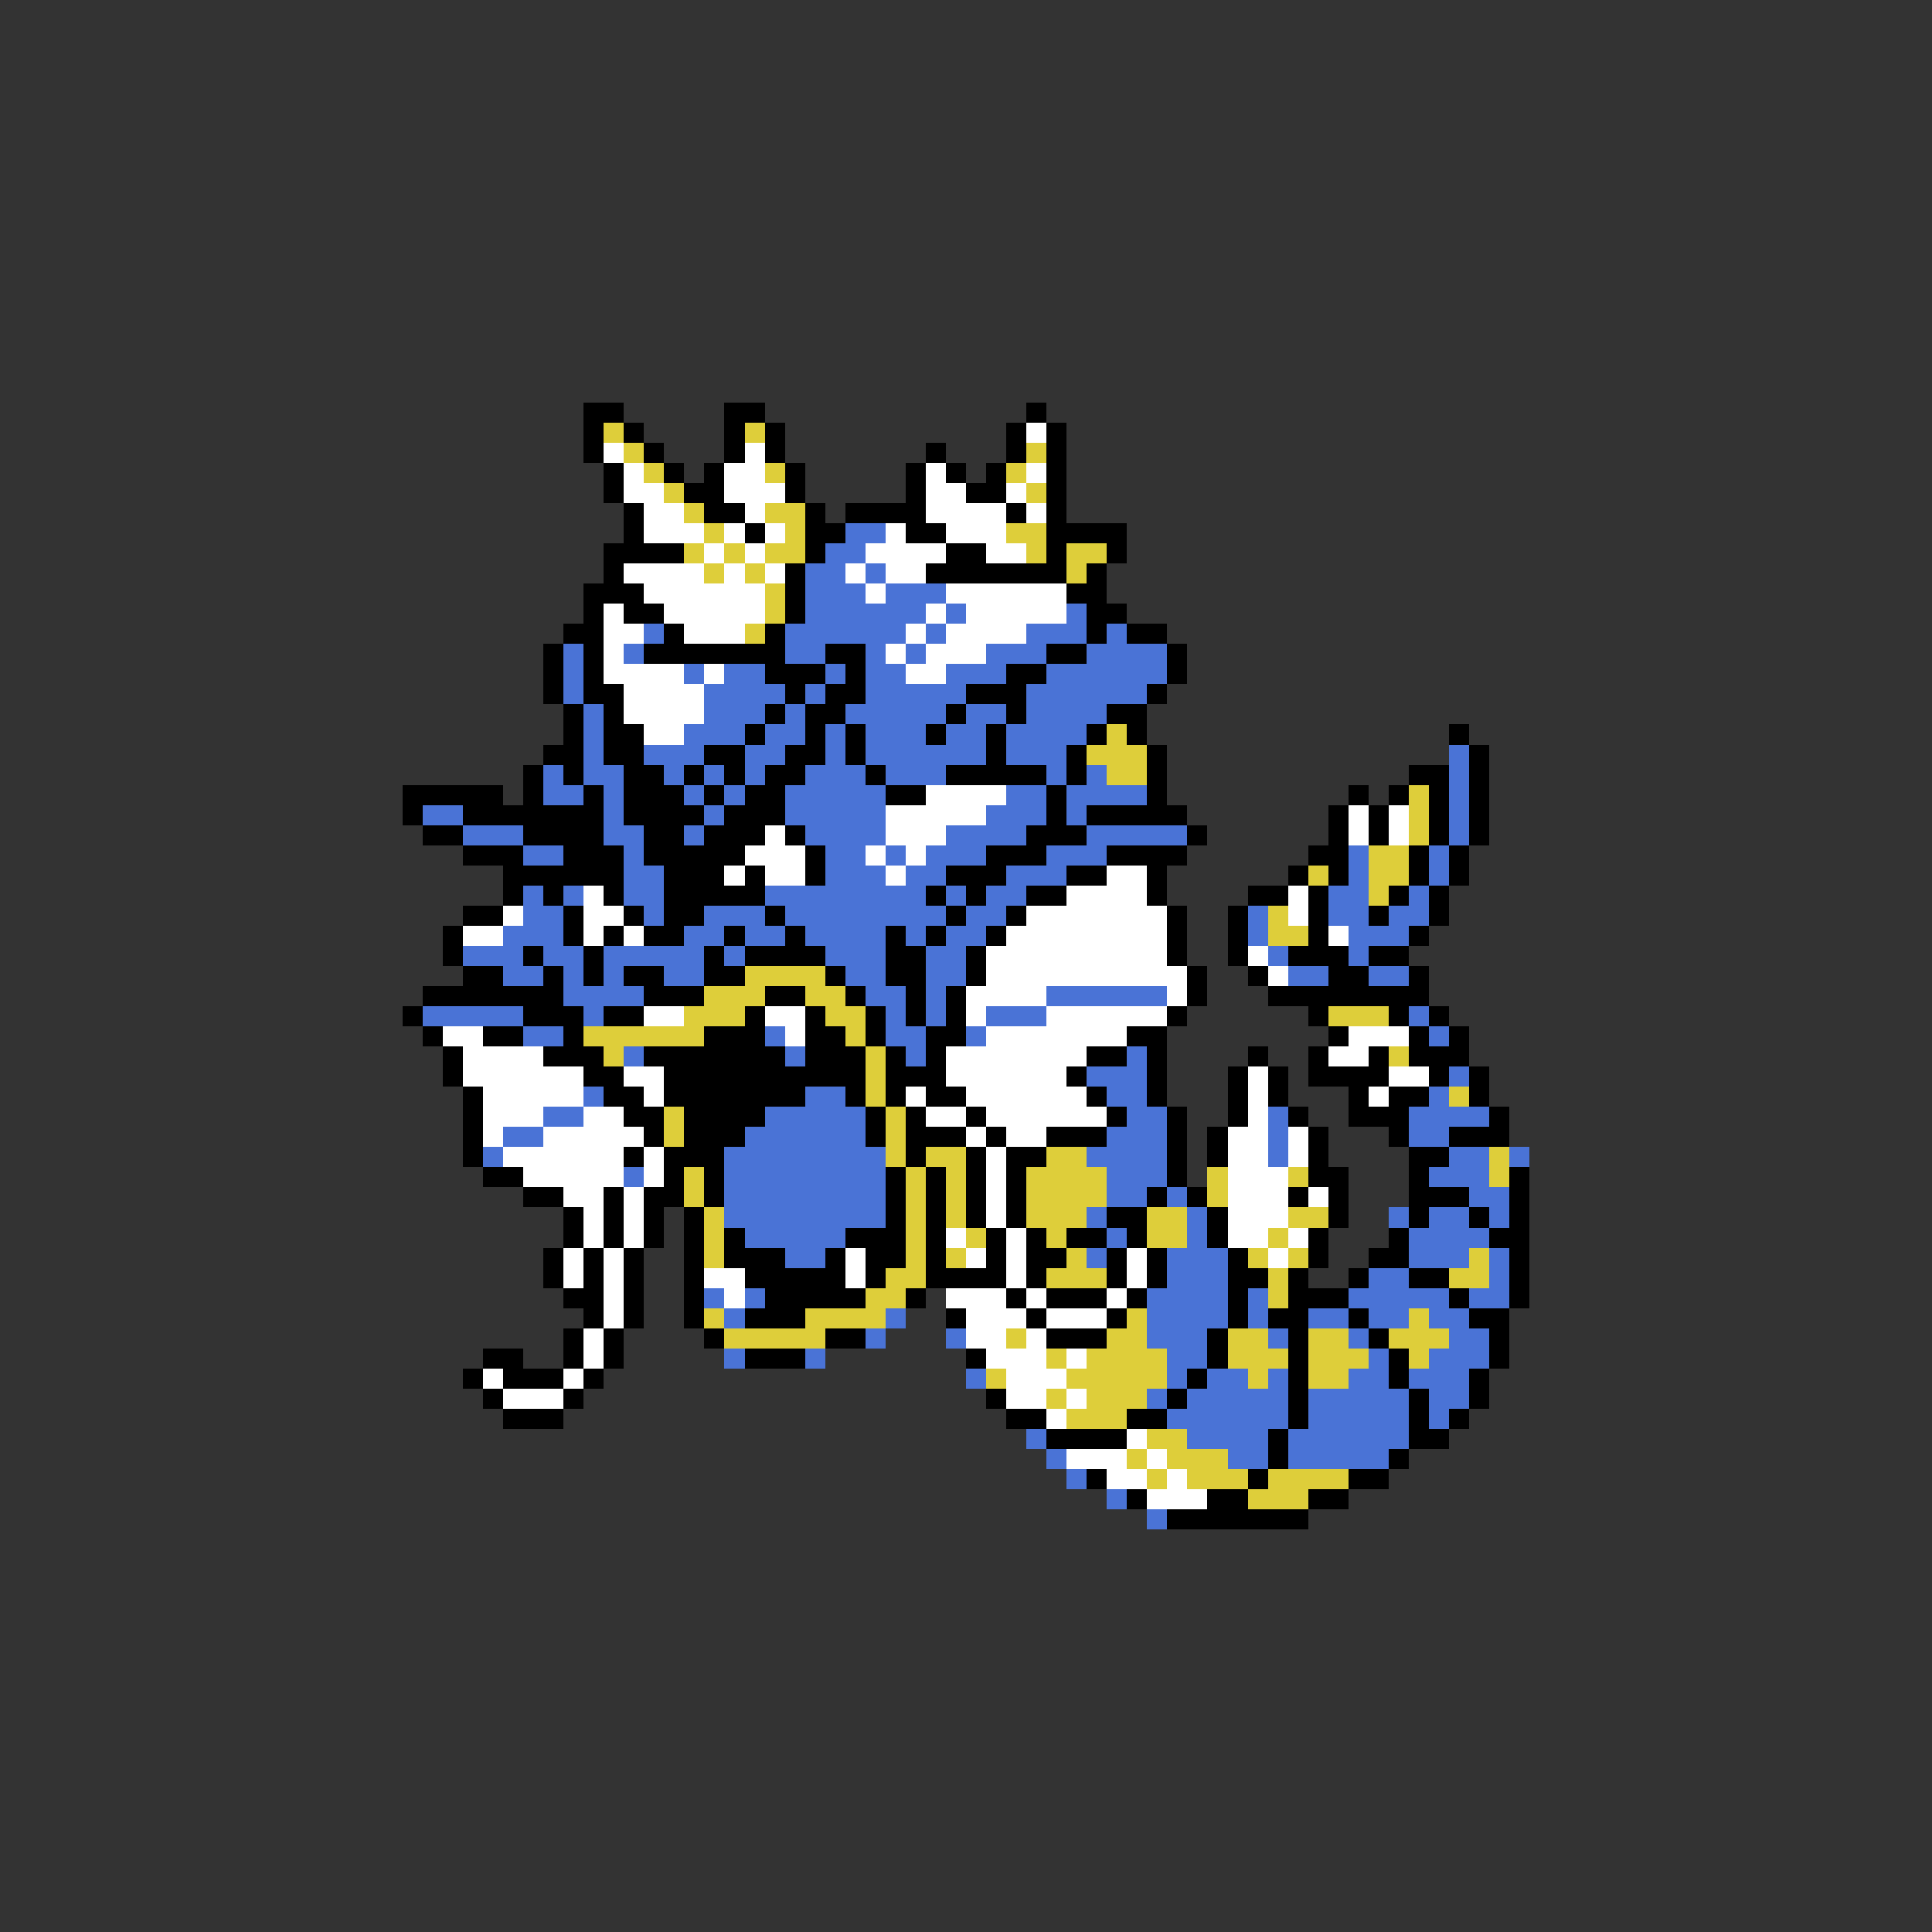 <svg xmlns="http://www.w3.org/2000/svg" viewBox="0 -0.5 96 96" shape-rendering="crispEdges">
<rect x="0" y="-0.5" width="96" height="96" fill="#333333" stroke="none"/>
<path stroke="#000000" d="M29 20h2M36 20h2M51 20h1M29 21h1M31 21h1M36 21h1M38 21h1M50 21h1M52 21h1M29 22h1M32 22h1M36 22h1M38 22h1M46 22h1M50 22h1M52 22h1M30 23h1M33 23h1M35 23h1M39 23h1M45 23h1M47 23h1M49 23h1M52 23h1M30 24h1M34 24h2M39 24h1M45 24h1M48 24h2M52 24h1M31 25h1M35 25h2M40 25h1M42 25h4M50 25h1M52 25h1M31 26h1M37 26h1M40 26h2M45 26h2M52 26h4M30 27h4M40 27h1M47 27h2M52 27h1M55 27h1M30 28h1M39 28h1M46 28h7M54 28h1M29 29h3M39 29h1M53 29h2M29 30h1M31 30h2M39 30h1M54 30h2M28 31h2M33 31h1M38 31h1M54 31h1M56 31h2M27 32h1M29 32h1M32 32h7M41 32h2M52 32h2M58 32h1M27 33h1M29 33h1M38 33h3M42 33h1M50 33h2M58 33h1M27 34h1M29 34h2M39 34h1M41 34h2M48 34h3M57 34h1M28 35h1M30 35h1M38 35h1M40 35h2M47 35h1M50 35h1M55 35h2M28 36h1M30 36h2M37 36h1M40 36h1M42 36h1M46 36h1M49 36h1M54 36h1M56 36h1M72 36h1M27 37h2M30 37h2M35 37h2M39 37h2M42 37h1M49 37h1M53 37h1M57 37h1M73 37h1M26 38h1M28 38h1M31 38h2M34 38h1M36 38h1M38 38h2M43 38h1M47 38h5M53 38h1M57 38h1M70 38h2M73 38h1M20 39h5M26 39h1M29 39h1M31 39h3M35 39h1M37 39h2M44 39h2M52 39h1M57 39h1M67 39h1M69 39h1M71 39h1M73 39h1M20 40h1M23 40h7M31 40h4M36 40h3M52 40h1M54 40h5M66 40h1M68 40h1M71 40h1M73 40h1M21 41h2M26 41h4M32 41h2M35 41h3M39 41h1M51 41h3M59 41h1M66 41h1M68 41h1M71 41h1M73 41h1M23 42h3M28 42h3M32 42h5M40 42h1M49 42h3M55 42h4M65 42h2M70 42h1M72 42h1M25 43h6M33 43h3M37 43h1M40 43h1M47 43h3M53 43h2M57 43h1M64 43h1M66 43h1M70 43h1M72 43h1M25 44h1M27 44h1M30 44h1M33 44h5M46 44h1M48 44h1M51 44h2M57 44h1M62 44h2M65 44h1M69 44h1M71 44h1M23 45h2M28 45h1M31 45h1M33 45h2M38 45h1M47 45h1M50 45h1M58 45h1M61 45h1M65 45h1M68 45h1M71 45h1M22 46h1M28 46h1M30 46h1M32 46h2M36 46h1M39 46h1M44 46h1M46 46h1M49 46h1M58 46h1M61 46h1M65 46h1M70 46h1M22 47h1M26 47h1M29 47h1M35 47h1M37 47h4M44 47h2M48 47h1M58 47h1M61 47h1M64 47h3M68 47h2M23 48h2M27 48h1M29 48h1M31 48h2M35 48h2M41 48h1M44 48h2M48 48h1M59 48h1M62 48h1M66 48h2M70 48h1M21 49h7M32 49h3M38 49h2M42 49h1M45 49h1M47 49h1M59 49h1M63 49h8M20 50h1M26 50h3M30 50h2M37 50h1M40 50h1M43 50h1M45 50h1M47 50h1M58 50h1M65 50h1M69 50h1M71 50h1M21 51h1M24 51h2M28 51h1M35 51h3M40 51h2M43 51h1M46 51h2M56 51h2M66 51h1M70 51h1M72 51h1M22 52h1M27 52h3M32 52h7M40 52h3M44 52h1M46 52h1M54 52h2M57 52h1M62 52h1M65 52h1M68 52h1M70 52h3M22 53h1M29 53h2M33 53h10M44 53h3M53 53h1M57 53h1M61 53h1M63 53h1M65 53h4M71 53h1M73 53h1M23 54h1M30 54h2M33 54h7M42 54h1M44 54h1M46 54h2M54 54h1M57 54h1M61 54h1M63 54h1M67 54h1M69 54h2M73 54h1M23 55h1M31 55h2M34 55h4M43 55h1M45 55h1M48 55h1M55 55h1M58 55h1M61 55h1M64 55h1M67 55h3M74 55h1M23 56h1M32 56h1M34 56h3M43 56h1M45 56h3M49 56h1M52 56h3M58 56h1M60 56h1M65 56h1M69 56h1M72 56h3M23 57h1M31 57h1M33 57h3M45 57h1M48 57h1M50 57h2M58 57h1M60 57h1M65 57h1M70 57h2M24 58h2M33 58h1M35 58h1M44 58h1M46 58h1M48 58h1M50 58h1M58 58h1M65 58h2M70 58h1M75 58h1M26 59h2M30 59h1M32 59h2M35 59h1M44 59h1M46 59h1M48 59h1M50 59h1M57 59h1M59 59h1M64 59h1M66 59h1M70 59h3M75 59h1M28 60h1M30 60h1M32 60h1M34 60h1M44 60h1M46 60h1M48 60h1M50 60h1M55 60h2M60 60h1M66 60h1M70 60h1M73 60h1M75 60h1M28 61h1M30 61h1M32 61h1M34 61h1M36 61h1M42 61h3M46 61h1M49 61h1M51 61h1M53 61h2M56 61h1M60 61h1M65 61h1M69 61h1M74 61h2M27 62h1M29 62h1M31 62h1M34 62h1M36 62h3M41 62h1M43 62h2M46 62h1M49 62h1M51 62h2M55 62h1M57 62h1M61 62h1M65 62h1M68 62h2M75 62h1M27 63h1M29 63h1M31 63h1M34 63h1M37 63h5M43 63h1M46 63h4M51 63h1M55 63h1M57 63h1M61 63h2M64 63h1M67 63h1M70 63h2M75 63h1M28 64h2M31 64h1M34 64h1M38 64h5M45 64h1M50 64h1M52 64h3M56 64h1M61 64h1M64 64h3M72 64h1M75 64h1M29 65h1M31 65h1M34 65h1M37 65h3M47 65h1M51 65h1M55 65h1M61 65h1M63 65h2M67 65h1M73 65h2M28 66h1M30 66h1M35 66h1M41 66h2M52 66h3M60 66h1M64 66h1M68 66h1M74 66h1M24 67h2M28 67h1M30 67h1M37 67h3M48 67h1M60 67h1M64 67h1M69 67h1M74 67h1M23 68h1M25 68h3M29 68h1M59 68h1M64 68h1M69 68h1M73 68h1M24 69h1M28 69h1M49 69h1M58 69h1M64 69h1M70 69h1M73 69h1M25 70h3M50 70h2M56 70h2M64 70h1M70 70h1M72 70h1M52 71h4M63 71h1M70 71h2M63 72h1M69 72h1M54 73h1M62 73h1M67 73h2M56 74h1M60 74h2M65 74h2M58 75h7" />
<path stroke="#dece3a" d="M30 21h1M37 21h1M31 22h1M51 22h1M32 23h1M38 23h1M50 23h1M33 24h1M51 24h1M34 25h1M38 25h2M35 26h1M39 26h1M50 26h2M34 27h1M36 27h1M38 27h2M51 27h1M53 27h2M35 28h1M37 28h1M53 28h1M38 29h1M38 30h1M37 31h1M55 36h1M54 37h3M55 38h2M70 39h1M70 40h1M70 41h1M68 42h2M65 43h1M68 43h2M68 44h1M63 45h1M63 46h2M37 48h4M35 49h3M40 49h2M34 50h3M41 50h2M66 50h3M29 51h6M42 51h1M30 52h1M43 52h1M69 52h1M43 53h1M43 54h1M72 54h1M33 55h1M44 55h1M33 56h1M44 56h1M44 57h1M46 57h2M52 57h2M74 57h1M34 58h1M45 58h1M47 58h1M51 58h4M60 58h1M64 58h1M74 58h1M34 59h1M45 59h1M47 59h1M51 59h4M60 59h1M35 60h1M45 60h1M47 60h1M51 60h3M57 60h2M64 60h2M35 61h1M45 61h1M48 61h1M52 61h1M57 61h2M63 61h1M35 62h1M45 62h1M47 62h1M53 62h1M62 62h1M64 62h1M73 62h1M44 63h2M52 63h3M63 63h1M72 63h2M43 64h2M63 64h1M35 65h1M40 65h4M56 65h1M70 65h1M36 66h5M50 66h1M55 66h2M61 66h2M65 66h2M69 66h3M52 67h1M54 67h4M61 67h3M65 67h3M70 67h1M49 68h1M53 68h5M62 68h1M65 68h2M52 69h1M54 69h3M53 70h3M57 71h2M56 72h1M58 72h3M57 73h1M59 73h3M63 73h4M62 74h3" />
<path stroke="#ffffff" d="M51 21h1M30 22h1M37 22h1M31 23h1M36 23h2M46 23h1M51 23h1M31 24h2M36 24h3M46 24h2M50 24h1M32 25h2M37 25h1M46 25h4M51 25h1M32 26h3M36 26h1M38 26h1M44 26h1M47 26h3M35 27h1M37 27h1M43 27h4M49 27h2M31 28h4M36 28h1M38 28h1M42 28h1M44 28h2M32 29h6M43 29h1M47 29h6M30 30h1M33 30h5M46 30h1M48 30h5M30 31h2M34 31h3M45 31h1M47 31h4M30 32h1M44 32h1M46 32h3M30 33h4M35 33h1M45 33h2M31 34h4M31 35h4M32 36h2M46 39h4M44 40h5M67 40h1M69 40h1M38 41h1M44 41h3M67 41h1M69 41h1M37 42h3M43 42h1M45 42h1M36 43h1M38 43h2M44 43h1M55 43h2M29 44h1M53 44h4M64 44h1M25 45h1M29 45h2M51 45h7M64 45h1M23 46h2M29 46h1M31 46h1M50 46h8M66 46h1M49 47h9M62 47h1M49 48h10M63 48h1M48 49h4M58 49h1M32 50h2M38 50h2M48 50h1M52 50h6M22 51h2M39 51h1M49 51h7M67 51h3M23 52h4M47 52h7M66 52h2M23 53h6M31 53h2M47 53h6M62 53h1M69 53h2M24 54h5M32 54h1M45 54h1M48 54h6M62 54h1M68 54h1M24 55h3M29 55h2M46 55h2M49 55h6M62 55h1M24 56h1M27 56h5M48 56h1M50 56h2M61 56h2M64 56h1M25 57h6M32 57h1M49 57h1M61 57h2M64 57h1M26 58h5M32 58h1M49 58h1M61 58h3M28 59h2M31 59h1M49 59h1M61 59h3M65 59h1M29 60h1M31 60h1M49 60h1M61 60h3M29 61h1M31 61h1M47 61h1M50 61h1M61 61h2M64 61h1M28 62h1M30 62h1M42 62h1M48 62h1M50 62h1M56 62h1M63 62h1M28 63h1M30 63h1M35 63h2M42 63h1M50 63h1M56 63h1M30 64h1M36 64h1M47 64h3M51 64h1M55 64h1M30 65h1M48 65h3M52 65h3M29 66h1M48 66h2M51 66h1M29 67h1M49 67h3M53 67h1M24 68h1M28 68h1M50 68h3M25 69h3M50 69h2M53 69h1M52 70h1M56 71h1M53 72h3M57 72h1M55 73h2M58 73h1M57 74h3" />
<path stroke="#4a73d6" d="M42 26h2M41 27h2M40 28h2M43 28h1M40 29h3M44 29h3M40 30h6M47 30h1M53 30h1M32 31h1M39 31h6M46 31h1M51 31h3M55 31h1M28 32h1M31 32h1M39 32h2M43 32h1M45 32h1M49 32h3M54 32h4M28 33h1M34 33h1M36 33h2M41 33h1M43 33h2M47 33h3M52 33h6M28 34h1M35 34h4M40 34h1M43 34h5M51 34h6M29 35h1M35 35h3M39 35h1M42 35h5M48 35h2M51 35h4M29 36h1M34 36h3M38 36h2M41 36h1M43 36h3M47 36h2M50 36h4M29 37h1M32 37h3M37 37h2M41 37h1M43 37h6M50 37h3M72 37h1M27 38h1M29 38h2M33 38h1M35 38h1M37 38h1M40 38h3M44 38h3M52 38h1M54 38h1M72 38h1M27 39h2M30 39h1M34 39h1M36 39h1M39 39h5M50 39h2M53 39h4M72 39h1M21 40h2M30 40h1M35 40h1M39 40h5M49 40h3M53 40h1M72 40h1M23 41h3M30 41h2M34 41h1M40 41h4M47 41h4M54 41h5M72 41h1M26 42h2M31 42h1M41 42h2M44 42h1M46 42h3M52 42h3M67 42h1M71 42h1M31 43h2M41 43h3M45 43h2M50 43h3M67 43h1M71 43h1M26 44h1M28 44h1M31 44h2M38 44h8M47 44h1M49 44h2M66 44h2M70 44h1M26 45h2M32 45h1M35 45h3M39 45h8M48 45h2M62 45h1M66 45h2M69 45h2M25 46h3M34 46h2M37 46h2M40 46h4M45 46h1M47 46h2M62 46h1M67 46h3M23 47h3M27 47h2M30 47h5M36 47h1M41 47h3M46 47h2M63 47h1M67 47h1M25 48h2M28 48h1M30 48h1M33 48h2M42 48h2M46 48h2M64 48h2M68 48h2M28 49h4M43 49h2M46 49h1M52 49h6M21 50h5M29 50h1M44 50h1M46 50h1M49 50h3M70 50h1M26 51h2M38 51h1M44 51h2M48 51h1M71 51h1M31 52h1M39 52h1M45 52h1M56 52h1M54 53h3M72 53h1M29 54h1M40 54h2M55 54h2M71 54h1M27 55h2M38 55h5M56 55h2M63 55h1M70 55h4M25 56h2M37 56h6M55 56h3M63 56h1M70 56h2M24 57h1M36 57h8M54 57h4M63 57h1M72 57h2M75 57h1M31 58h1M36 58h8M55 58h3M71 58h3M36 59h8M55 59h2M58 59h1M73 59h2M36 60h8M54 60h1M59 60h1M69 60h1M71 60h2M74 60h1M37 61h5M55 61h1M59 61h1M70 61h4M39 62h2M54 62h1M58 62h3M70 62h3M74 62h1M58 63h3M68 63h2M74 63h1M35 64h1M37 64h1M57 64h4M62 64h1M67 64h5M73 64h2M36 65h1M44 65h1M57 65h4M62 65h1M65 65h2M68 65h2M71 65h2M43 66h1M47 66h1M57 66h3M63 66h1M67 66h1M72 66h2M36 67h1M40 67h1M58 67h2M68 67h1M71 67h3M48 68h1M58 68h1M60 68h2M63 68h1M67 68h2M70 68h3M57 69h1M59 69h5M65 69h5M71 69h2M58 70h6M65 70h5M71 70h1M51 71h1M59 71h4M64 71h6M52 72h1M61 72h2M64 72h5M53 73h1M55 74h1M57 75h1" />
</svg>